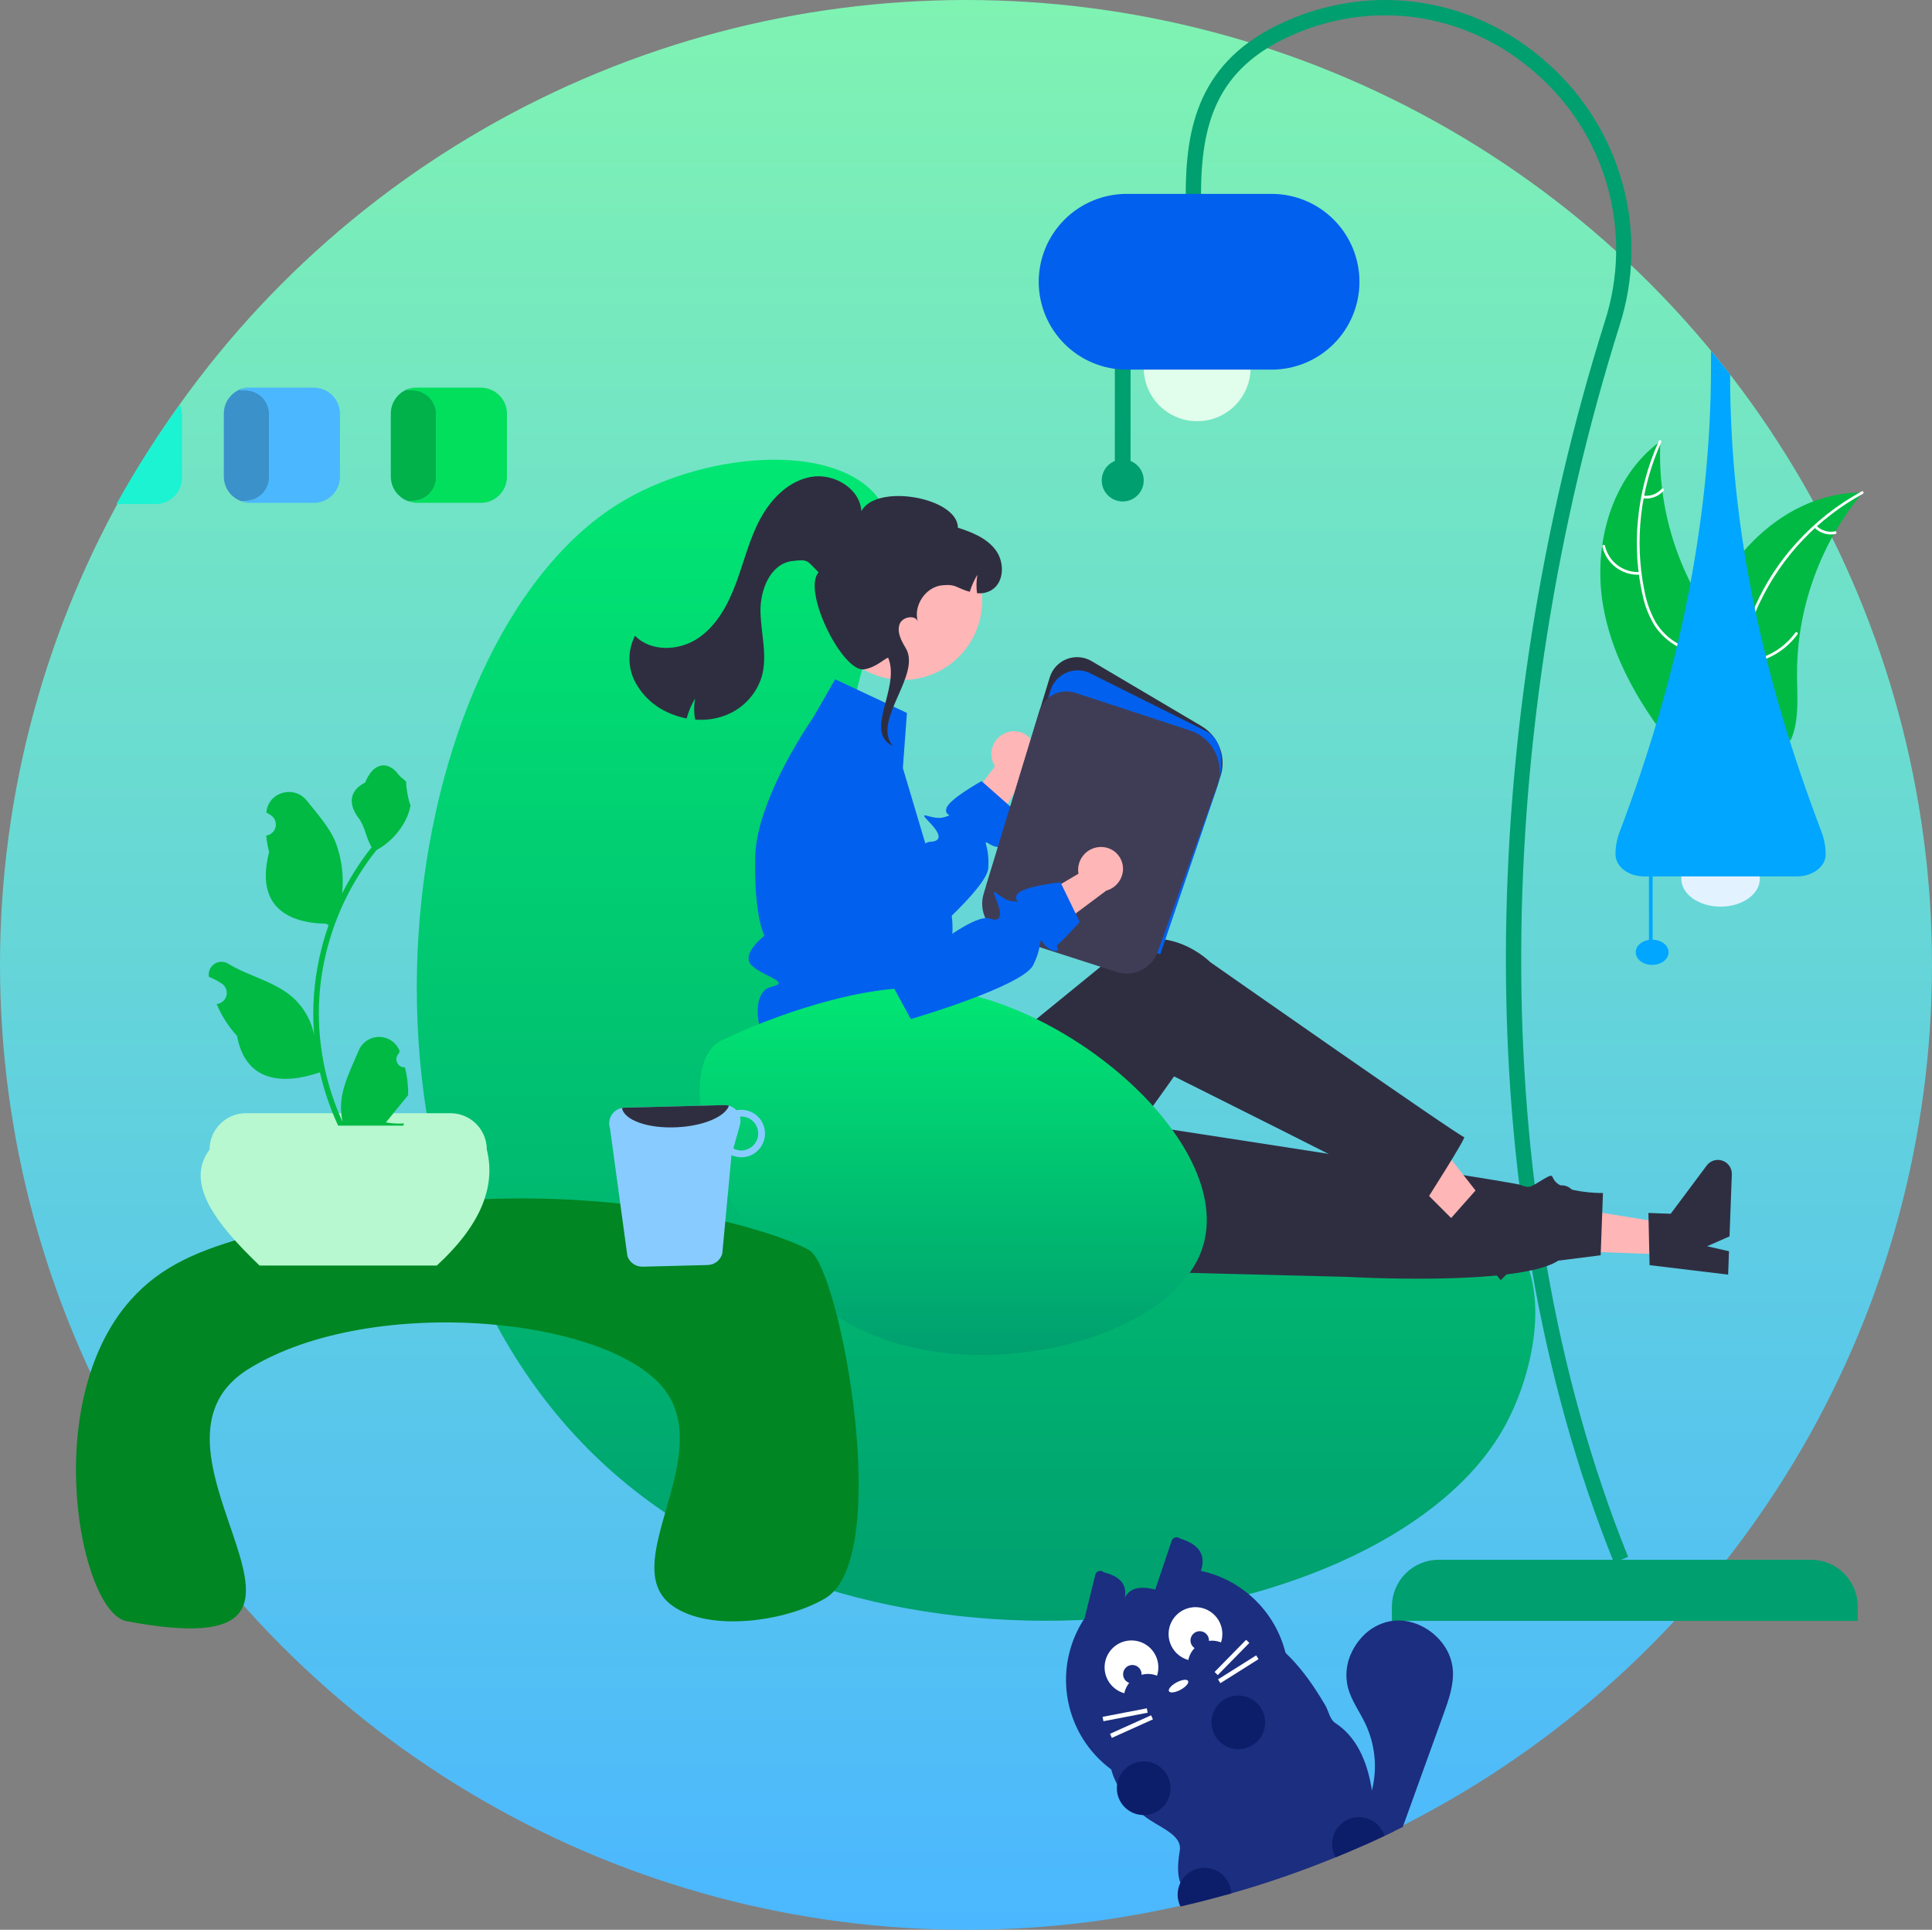 <svg width="763" height="762" viewBox="0 0 763 762" fill="none" xmlns="http://www.w3.org/2000/svg">
<rect x="0" y="0" width="763" height="762" fill="#808080" stroke="none"/>
<ellipse cx="381.5" cy="381" rx="381.5" ry="381" fill="url(#paint0_linear_307_421)"/>
<path d="M733.677 640.022H549.703V634.374C549.703 629.47 551.65 624.767 555.116 621.3C558.582 617.832 563.284 615.884 568.185 615.884H715.195C720.097 615.884 724.798 617.832 728.264 621.3C731.73 624.767 733.677 629.47 733.677 634.374V640.022Z" fill="#009F6F"/>
<path d="M637.385 617.011L642.979 614.757C584.44 469.394 590.08 286.006 639.564 128.691C645.443 110.464 645.867 90.916 640.784 72.451C635.702 53.986 625.335 37.41 610.958 24.762C582.236 -0.88 542.638 -7.126 507.611 8.458C473.037 23.844 468.272 50.644 468.272 77.313H474.304C474.304 48.845 480.385 27.179 510.063 13.972C542.891 -0.634 580.012 5.225 606.942 29.265C620.445 41.144 630.182 56.712 634.956 74.055C639.73 91.399 639.332 109.759 633.811 126.879C583.755 286.01 578.446 470.658 637.385 617.011Z" fill="#009F6F"/>
<path d="M472.796 166.321C484.456 166.321 493.908 156.865 493.908 145.201C493.908 133.536 484.456 124.08 472.796 124.08C461.136 124.08 451.684 133.536 451.684 145.201C451.684 156.865 461.136 166.321 472.796 166.321Z" fill="#E1FDEC"/>
<path d="M440.281 182.019V142.001H446.502V182.019C448.286 182.742 449.763 184.062 450.681 185.754C451.599 187.447 451.9 189.406 451.532 191.296C451.164 193.186 450.151 194.889 448.666 196.113C447.181 197.338 445.316 198.007 443.391 198.007C441.467 198.007 439.602 197.338 438.117 196.113C436.632 194.889 435.618 193.186 435.251 191.296C434.883 189.406 435.184 187.447 436.102 185.754C437.02 184.062 438.497 182.742 440.281 182.019Z" fill="#009F6F"/>
<path d="M410.214 111.257C410.225 102.057 413.882 93.238 420.384 86.733C426.886 80.228 435.702 76.569 444.898 76.559H502.201C511.4 76.559 520.222 80.214 526.726 86.722C533.231 93.229 536.885 102.054 536.885 111.257C536.885 120.459 533.231 129.285 526.726 135.792C520.222 142.299 511.4 145.955 502.201 145.955H444.898C435.702 145.944 426.886 142.285 420.384 135.78C413.882 129.275 410.225 120.456 410.214 111.257Z" fill="#0260EE"/>
<path d="M329.476 326.128C335.229 252.489 364.646 217.404 345.81 195.401C327.768 174.326 276.945 178.679 244.305 198.903C156.269 253.451 124.016 470.856 237.305 577.076C344.958 678.011 548.981 645.684 594.322 563.069C604.902 543.793 613.306 510.001 597.823 489.536C559.381 438.727 419.618 530.756 357.477 473.195C320.651 439.082 326.319 366.541 329.476 326.128Z" fill="url(#paint1_linear_307_421)"/>
<path d="M396.772 289.544C394.633 290.528 392.963 292.307 392.117 294.504C391.27 296.701 391.314 299.142 392.239 301.307C392.434 301.745 392.665 302.165 392.929 302.564L374.033 327.805L383.462 341.903L405.61 304.527C407.179 303.302 408.299 301.593 408.795 299.665C409.291 297.737 409.135 295.699 408.352 293.869C407.896 292.832 407.24 291.895 406.422 291.112C405.605 290.328 404.641 289.713 403.585 289.302C402.53 288.892 401.404 288.693 400.272 288.717C399.14 288.742 398.024 288.989 396.987 289.445C396.915 289.477 396.843 289.51 396.772 289.544Z" fill="#FFB6B6"/>
<path d="M396.756 333.062C397.993 334.159 394.563 335.513 390.934 333.377C389.896 332.759 389.453 332.502 389.336 332.665C389.044 333.074 390.748 336.085 390.293 342.773C390.013 346.765 383.386 354.27 375.86 361.589C365.687 371.486 353.856 381.034 353.856 381.034L349.702 377.708L306.149 342.773L298.798 332.595C299.471 328.576 300.482 324.621 301.82 320.772C303.663 315.444 305.853 310.242 308.377 305.201C309.73 302.458 311.119 299.844 312.449 297.439L335.783 323.164L355.338 344.711C355.338 344.711 361.031 335.537 365.441 333.039C366.004 332.68 366.644 332.459 367.308 332.397C371.765 332.187 372.034 329.759 366.865 324.472C361.696 319.184 368.218 324.121 372.815 322.697C377.412 321.273 372.815 322.697 373.784 319.137C374.752 315.578 387.644 308.434 387.644 308.434L388.181 308.913L397.923 317.515L400.712 319.978C400.712 319.978 397.666 328.335 396.826 330.098C395.986 331.86 395.531 331.953 396.756 333.062Z" fill="#0260EE"/>
<path d="M653.572 495.205L654.047 482.33L604.635 474.371L603.933 493.372L653.572 495.205Z" fill="#FFB6B6"/>
<path d="M651.469 499.559L651 478.945L659.809 479.27L674.03 460.214C674.732 459.272 675.717 458.58 676.84 458.238C677.963 457.897 679.166 457.923 680.274 458.314C681.381 458.704 682.334 459.439 682.995 460.41C683.655 461.381 683.988 462.538 683.945 463.712L683.041 488.199L674.173 492.098L682.825 494.068L682.485 503.301L651.469 499.559Z" fill="#2F2E41"/>
<path d="M375.473 500.217L531.981 504.187C531.981 504.187 599.566 508.092 615.423 497.772L632.145 495.66L633.051 471.088C633.051 471.088 622.826 471.163 616.947 468.423C611.068 465.683 615.154 462.329 609.548 465.627C603.943 468.924 604.535 469.32 600.202 467.805C595.868 466.29 397.133 435.986 397.133 435.986L375.473 500.217Z" fill="#2F2E41"/>
<path d="M581.709 489.554L590.81 480.439L559.997 440.983L546.565 454.437L581.709 489.554Z" fill="#FFB6B6"/>
<path d="M572.498 481.624L586.169 466.193L592.405 472.425L615.786 468.131C616.941 467.919 618.133 468.082 619.189 468.595C620.245 469.109 621.109 469.947 621.655 470.987C622.201 472.026 622.401 473.214 622.225 474.375C622.049 475.536 621.506 476.611 620.677 477.442L603.367 494.779L594.214 491.603L599.218 498.934L592.692 505.471L572.498 481.624Z" fill="#2F2E41"/>
<path d="M313.726 414.468L315.282 450.651C317.113 493.246 364.003 519.026 400.363 496.786C401.033 496.377 401.705 495.952 402.38 495.513C402.38 495.513 416.164 491.809 415.746 485.945C415.327 480.08 418.695 477.226 421.675 478.825C424.655 480.425 463.672 425.029 463.672 425.029C463.672 425.029 544.738 465.482 562.622 475.005C562.622 475.005 579.436 448.705 578.217 448.98C576.998 449.256 477.929 379.888 477.929 379.888C477.929 379.888 461.789 363.547 441.769 374.337C441.352 375.921 441.708 375.977 441.708 375.977L375.573 429.888L366.228 412.134L313.726 414.468Z" fill="#2F2E41"/>
<path d="M376.082 369.234C375.956 370.905 375.719 372.566 375.37 374.206C374.894 376.579 374.126 378.885 373.084 381.069C373.084 381.069 373.084 383.509 368.417 391.679C363.75 399.849 369.583 396.348 373.084 402.417C376.584 408.475 373.084 405.685 369.198 409.584C368.08 410.718 367.285 412.132 366.898 413.678C366.51 415.223 366.543 416.844 366.993 418.373C366.993 418.373 316.871 418.408 307.537 414.906C298.203 411.405 296.08 391.679 304.445 389.73C312.799 387.781 301.913 385.843 297.001 381.349C292.09 376.856 301.913 369.502 301.913 369.502C301.913 369.502 297.865 362.511 298.203 339.038C298.251 336.879 298.45 334.726 298.798 332.595C299.471 328.576 300.482 324.621 301.82 320.772C303.663 315.444 305.853 310.242 308.377 305.201C309.73 302.458 311.119 299.844 312.449 297.439C312.659 297.066 312.857 296.704 313.067 296.342C315.599 291.86 317.909 288.195 319.438 285.849C320.616 284.028 321.328 283.001 321.328 283.001L329.821 268.224L358.173 281.519L356.563 303.264L361.451 319.663L363.703 327.215L365.441 333.039L368.125 342.061C368.125 342.061 367.39 342.096 368.265 343.299C372.295 348.659 374.907 354.95 375.86 361.589C376.196 364.123 376.271 366.684 376.082 369.234Z" fill="#0260EE"/>
<path d="M457.958 371.577L457.425 371.405L389.568 349.545L414.573 267.477C415.071 265.843 415.933 264.343 417.095 263.09C418.256 261.838 419.687 260.866 421.279 260.247C422.87 259.628 424.582 259.379 426.284 259.518C427.986 259.657 429.634 260.181 431.105 261.05L474.469 286.68C477.901 288.707 480.513 291.876 481.847 295.633C483.181 299.39 483.153 303.497 481.768 307.236L457.958 371.577Z" fill="#2F2E41"/>
<path d="M458.233 376.794L389.829 354.758L414.834 272.69C415.332 271.056 416.195 269.556 417.356 268.304C418.518 267.051 419.948 266.079 421.54 265.46C423.132 264.841 424.844 264.592 426.546 264.731C428.248 264.87 429.896 265.394 431.366 266.263L476.801 288.956C483.626 292.989 483.467 303.429 480.297 311.994L458.233 376.794Z" fill="#0260EE"/>
<path d="M451.385 382.735C449.81 383.624 448.067 384.175 446.267 384.354C444.467 384.533 442.65 384.336 440.931 383.775L397.209 369.689C393.854 368.593 391.061 366.227 389.426 363.099C387.791 359.97 387.444 356.326 388.459 352.944L410.379 281.002C410.817 279.564 411.537 278.229 412.498 277.074C413.459 275.919 414.64 274.967 415.973 274.275C417.306 273.583 418.764 273.164 420.261 273.043C421.758 272.922 423.265 273.101 424.692 273.57L470.001 288.453C472.16 289.162 474.155 290.296 475.868 291.79C477.581 293.283 478.978 295.104 479.976 297.147C480.973 299.189 481.552 301.411 481.677 303.681C481.802 305.95 481.471 308.222 480.704 310.362L457.267 375.729C456.214 378.697 454.125 381.185 451.385 382.735Z" fill="#3F3D56"/>
<path d="M356.57 268.477C373.865 268.477 387.886 254.45 387.886 237.148C387.886 219.846 373.865 205.819 356.57 205.819C339.275 205.819 325.254 219.846 325.254 237.148C325.254 254.45 339.275 268.477 356.57 268.477Z" fill="#FFB6B6"/>
<path d="M250.674 268.949C253.548 274.521 258.26 278.928 264.011 281.422C266.307 282.468 268.72 283.232 271.199 283.697C271.899 280.917 273.021 278.261 274.525 275.821C274.024 278.572 274.024 281.39 274.525 284.141C278.301 284.45 282.101 283.978 285.687 282.755C289.209 281.556 292.403 279.553 295.017 276.905C297.63 274.256 299.591 271.034 300.743 267.496C303.237 259.191 300.55 250.322 300.339 241.654C300.12 232.985 304.235 222.616 312.837 221.544C319.389 220.725 318.578 221.361 323.286 225.991C316.701 233.308 332.753 265.717 341.367 264.285C346.237 263.476 349.82 259.608 350.783 259.742C355.715 271.825 340.879 288.962 352.646 294.588L351.773 293.432C345.614 283.253 363.839 266.061 357.68 255.882C355.962 253.034 354.177 249.696 355.24 246.546C356.248 243.551 361.354 242.603 362.431 245.329C360.68 239.081 365.569 231.747 372.063 231.11C377.831 230.54 377.498 232.185 382.999 233.686C383.702 231.316 384.714 229.049 386.011 226.944C385.572 229.345 385.518 231.801 385.85 234.22C387.834 234.457 389.841 234.032 391.559 233.011C396.638 229.965 396.789 222.102 393.3 217.316C389.804 212.53 383.949 210.167 378.3 208.378C378.248 196.427 346.105 190.706 340.193 201.817C339.585 192.821 329.276 186.761 320.396 188.289C311.516 189.817 304.51 196.941 300.239 204.88C295.969 212.814 293.849 221.697 290.723 230.148C287.596 238.598 283.128 247.024 275.642 252.038C268.157 257.046 257.033 257.501 250.783 251.01C249.358 253.782 248.605 256.85 248.586 259.966C248.567 263.083 249.283 266.16 250.674 268.949Z" fill="#2F2E41"/>
<path d="M282.807 412.213C283.455 411.694 284.158 411.249 284.903 410.885C296.89 404.917 334.165 389.425 363.311 390.061C419.39 391.284 490.759 453.2 474.15 494.779C461.511 526.417 398.677 544.417 352.81 530.021C288.555 509.852 263.192 427.858 282.807 412.213Z" fill="url(#paint2_linear_307_421)"/>
<path d="M49.997 640.141C31.672 636.682 15.451 554.094 51.505 513.418C63.857 499.482 79.265 493.417 99.76 487.772C217.725 455.282 307.698 486.247 319.789 493.807C331.853 501.35 353.003 615.002 325.958 631.089C310.742 640.141 280.582 644.667 265.639 634.107C243.651 618.568 280.558 578.263 264.131 551.133C245.49 520.347 147.329 509.977 98.115 540.573C45.61 573.216 153.911 659.753 49.997 640.141Z" fill="#008622"/>
<path d="M172.512 499.722H102.506C85.224 483.153 72.868 467.185 82.76 453.93C82.76 450.12 84.273 446.465 86.966 443.771C89.659 441.077 93.312 439.564 97.121 439.564H177.897C181.706 439.564 185.359 441.077 188.052 443.771C190.745 446.465 192.258 450.12 192.258 453.93C196.024 469.033 189.295 484.299 172.512 499.722Z" fill="#B7F8D0"/>
<path d="M159.94 421.478C159.276 421.508 158.618 421.334 158.056 420.978C157.494 420.622 157.055 420.102 156.799 419.489C156.542 418.875 156.481 418.197 156.622 417.547C156.764 416.897 157.101 416.306 157.589 415.855L157.812 414.971C157.782 414.9 157.753 414.83 157.723 414.759C157.054 413.178 155.933 411.83 154.5 410.884C153.068 409.938 151.388 409.437 149.671 409.443C147.955 409.45 146.279 409.963 144.853 410.92C143.428 411.876 142.317 413.232 141.659 414.819C139.032 421.149 135.687 427.491 134.863 434.184C134.5 437.143 134.653 440.142 135.315 443.048C129.144 429.581 125.94 414.945 125.919 400.13C125.918 396.413 126.124 392.698 126.538 389.004C126.879 385.975 127.353 382.968 127.959 379.982C131.267 363.783 138.368 348.6 148.68 335.679C153.671 332.955 157.707 328.765 160.245 323.675C161.165 321.846 161.814 319.893 162.174 317.877C161.611 317.951 160.051 309.372 160.476 308.846C159.691 307.655 158.287 307.063 157.43 305.901C153.168 300.12 147.297 301.13 144.231 308.985C137.683 312.291 137.62 317.774 141.638 323.048C144.194 326.403 144.545 330.942 146.788 334.534C146.557 334.83 146.317 335.116 146.087 335.411C141.868 340.838 138.192 346.664 135.11 352.808C135.86 345.925 134.965 338.963 132.5 332.494C130.002 326.465 125.319 321.387 121.196 316.175C116.243 309.914 106.086 312.646 105.214 320.583C105.205 320.659 105.197 320.736 105.189 320.813C105.801 321.159 106.401 321.526 106.988 321.914C107.725 322.406 108.296 323.11 108.626 323.933C108.956 324.756 109.03 325.659 108.839 326.525C108.647 327.39 108.198 328.178 107.551 328.784C106.905 329.39 106.09 329.787 105.214 329.922L105.124 329.936C105.343 332.144 105.728 334.333 106.278 336.483C100.988 356.949 112.409 364.403 128.716 364.738C129.076 364.922 129.427 365.107 129.787 365.282C126.69 374.061 124.748 383.205 124.009 392.485C123.59 397.96 123.615 403.459 124.083 408.93L124.055 408.736C122.873 402.653 119.629 397.164 114.871 393.196C107.804 387.388 97.819 385.249 90.194 380.581C89.384 380.06 88.442 379.782 87.479 379.78C86.516 379.778 85.572 380.051 84.76 380.567C83.947 381.084 83.299 381.822 82.891 382.695C82.484 383.568 82.335 384.539 82.462 385.494C82.472 385.562 82.482 385.63 82.493 385.698C83.629 386.161 84.736 386.695 85.806 387.295C86.419 387.641 87.018 388.008 87.605 388.396C88.342 388.889 88.913 389.592 89.243 390.415C89.573 391.238 89.647 392.141 89.456 393.007C89.264 393.873 88.815 394.66 88.169 395.267C87.522 395.873 86.707 396.269 85.831 396.404L85.742 396.418C85.677 396.427 85.621 396.437 85.557 396.446C87.499 401.085 90.225 405.355 93.615 409.068C96.922 426.934 111.129 428.629 126.325 423.427H126.335C128.002 430.675 130.418 437.731 133.543 444.479H159.295C159.387 444.193 159.47 443.898 159.553 443.611C157.169 443.761 154.776 443.619 152.427 443.187C154.338 440.841 156.249 438.478 158.159 436.132C158.202 436.088 158.242 436.042 158.279 435.994C159.248 434.793 160.227 433.602 161.196 432.402L161.196 432.4C161.248 428.721 160.825 425.05 159.94 421.478Z" fill="#00BA44"/>
<path d="M247.773 495.97C248.2 497.214 249.01 498.29 250.087 499.045C251.164 499.8 252.452 500.193 253.767 500.17L279.449 499.509C280.773 499.483 282.053 499.029 283.098 498.215C284.144 497.401 284.897 496.27 285.247 494.992L288.881 456.114C290.171 456.699 291.574 456.987 292.99 456.959C295.473 456.897 297.829 455.85 299.541 454.049C301.253 452.249 302.18 449.841 302.117 447.357C302.055 444.873 301.009 442.515 299.209 440.802C297.409 439.09 295.003 438.163 292.519 438.225C291.954 438.223 291.39 438.282 290.836 438.4C290.235 437.749 289.503 437.231 288.69 436.88C287.876 436.529 286.998 436.352 286.111 436.361L246.606 437.381C246.279 437.393 245.953 437.434 245.632 437.502C244.766 437.664 243.944 438.009 243.222 438.515C242.5 439.021 241.895 439.676 241.448 440.435C241 441.195 240.72 442.041 240.627 442.918C240.534 443.795 240.63 444.681 240.908 445.518L247.773 495.97ZM289.626 453.475L292.212 444.21C292.507 443.14 292.513 442.011 292.232 440.937C292.358 440.937 292.468 440.878 292.594 440.877C294.367 440.841 296.082 441.509 297.363 442.736C298.644 443.963 299.387 445.647 299.428 447.421C299.47 449.195 298.807 450.912 297.584 452.198C296.362 453.483 294.68 454.231 292.908 454.278C291.761 454.313 290.627 454.036 289.626 453.475Z" fill="#88CCFF"/>
<path d="M245.632 437.502C246.474 442.316 255.936 445.701 267.314 445.113C277.777 444.63 286.332 440.955 287.899 436.599C287.319 436.427 286.716 436.347 286.111 436.36L246.606 437.381C246.279 437.393 245.953 437.434 245.632 437.502Z" fill="#2F2E41"/>
<path d="M434.485 334.45C432.133 334.536 429.907 335.537 428.281 337.239C426.655 338.942 425.758 341.212 425.779 343.566C425.791 344.045 425.843 344.521 425.933 344.991L398.789 361.023L402.075 377.665L436.885 351.681C438.804 351.154 440.495 350.007 441.694 348.418C442.893 346.829 443.532 344.888 443.512 342.897C443.49 341.765 443.245 340.648 442.791 339.61C442.337 338.572 441.684 337.633 440.867 336.848C440.051 336.063 439.088 335.447 438.034 335.034C436.979 334.621 435.854 334.42 434.722 334.442C434.643 334.444 434.564 334.446 434.485 334.45Z" fill="#FFB6B6"/>
<path d="M412.249 372.67C411.523 371.696 411.211 371.289 411.046 371.401C410.621 371.657 411.03 375.096 408.04 381.088C403.831 389.507 359.704 402.4 359.704 402.4L354.271 392.45L330.374 348.722L322.137 313.672C321.849 312.45 321.709 311.198 321.72 309.942C329.064 304.772 336.864 300.281 345.021 296.525C348.281 298.374 350.766 301.336 352.022 304.869L368.472 351.011L375.036 369.434C375.036 369.434 386.615 361.151 390.816 362.671C395.009 364.201 396.201 362.056 393.46 355.189C390.718 348.322 394.833 355.39 399.621 355.84C404.418 356.296 399.621 355.84 401.887 352.926C404.153 350.012 418.803 348.372 418.803 348.372L419.115 349.022L424.792 360.706L426.418 364.063C426.418 364.063 420.399 370.596 418.946 371.898C417.487 373.21 417.037 373.119 417.751 374.613C418.456 376.1 414.771 376.033 412.249 372.67Z" fill="#0260EE"/>
<ellipse cx="679.5" cy="347" rx="15.5" ry="11" fill="#E2F3FF"/>
<path d="M633.214 239.735C628.884 215.784 636.08 188.607 655.726 174.24C654.463 200.678 662.592 226.71 678.675 247.731C684.906 255.815 692.68 264.158 692.377 274.361C692.189 280.71 688.72 286.605 684.169 291.035C679.618 295.465 674.024 298.645 668.498 301.776L667.633 303.105C651.593 284.799 637.545 263.685 633.214 239.735Z" fill="#00BA44"/>
<path d="M656.08 174.608C647.755 192.953 645.421 213.454 649.41 233.201C650.194 237.467 651.645 241.583 653.71 245.398C655.842 249.049 658.912 252.062 662.602 254.125C666.005 256.117 669.715 257.761 672.574 260.546C674.016 261.993 675.136 263.728 675.86 265.639C676.584 267.549 676.896 269.591 676.776 271.63C676.609 276.72 674.623 281.446 672.52 286C670.185 291.056 667.68 296.271 667.796 301.971C667.81 302.662 666.737 302.644 666.723 301.954C666.521 292.036 673.737 284.113 675.39 274.607C676.162 270.172 675.601 265.476 672.499 262.017C669.787 258.991 665.962 257.292 662.5 255.305C658.871 253.345 655.776 250.527 653.487 247.096C651.235 243.399 649.627 239.346 648.735 235.11C646.573 225.605 645.918 215.819 646.796 206.111C647.737 195.026 650.566 184.183 655.163 174.052C655.448 173.425 656.363 173.985 656.08 174.608Z" fill="white"/>
<path d="M647.752 226.918C644.348 227.138 640.976 226.14 638.24 224.104C635.504 222.067 633.58 219.125 632.814 215.801C632.661 215.128 633.699 214.859 633.852 215.533C634.561 218.629 636.353 221.37 638.905 223.261C641.457 225.152 644.601 226.069 647.769 225.846C648.458 225.798 648.436 226.871 647.752 226.918Z" fill="white"/>
<path d="M648.989 195.699C650.324 195.888 651.685 195.743 652.95 195.277C654.215 194.81 655.344 194.037 656.236 193.026C656.692 192.507 657.435 193.281 656.982 193.797C655.991 194.909 654.743 195.762 653.347 196.28C651.95 196.799 650.448 196.967 648.972 196.771C648.831 196.765 648.698 196.705 648.6 196.603C648.502 196.502 648.446 196.367 648.444 196.226C648.447 196.084 648.506 195.949 648.608 195.851C648.71 195.752 648.847 195.697 648.989 195.699Z" fill="white"/>
<path d="M735.604 194.496C735.328 194.829 735.053 195.162 734.78 195.503C731.1 199.994 727.79 204.776 724.885 209.802C724.654 210.187 724.426 210.581 724.207 210.972C717.336 223.157 712.786 236.511 710.79 250.357C710.001 255.867 709.632 261.429 709.687 266.995C709.763 274.682 710.457 283.011 708.06 290.066C707.818 290.805 707.53 291.529 707.199 292.232L669.321 304.057C669.221 304.041 669.124 304.033 669.024 304.017L667.533 304.558C667.51 304.271 667.493 303.973 667.47 303.686C667.456 303.52 667.45 303.351 667.437 303.185C667.43 303.073 667.424 302.961 667.411 302.861C667.409 302.823 667.407 302.786 667.407 302.758C667.395 302.657 667.394 302.563 667.384 302.471C667.282 300.805 667.191 299.136 667.111 297.463C667.108 297.454 667.108 297.454 667.114 297.443C666.539 284.695 667.024 271.788 669.452 259.364C669.526 258.99 669.596 258.608 669.686 258.229C670.812 252.635 672.393 247.142 674.414 241.806C675.529 238.887 676.792 236.027 678.197 233.236C681.841 226.032 686.596 219.446 692.287 213.719C703.633 202.305 718.503 194.647 734.39 194.496C734.796 194.492 735.195 194.491 735.604 194.496Z" fill="#00BA44"/>
<path d="M735.669 195.004C717.976 204.638 703.77 219.603 695.066 237.771C693.123 241.649 691.803 245.809 691.156 250.098C690.66 254.297 691.297 258.551 693.002 262.42C694.519 266.059 696.492 269.606 697.097 273.55C697.378 275.574 697.227 277.634 696.655 279.595C696.083 281.557 695.103 283.375 693.779 284.931C690.581 288.894 686.15 291.471 681.729 293.841C676.821 296.473 671.681 299.128 668.342 303.75C667.937 304.31 667.092 303.649 667.496 303.09C673.306 295.049 683.837 293.068 690.88 286.473C694.167 283.396 696.546 279.31 696.152 274.68C695.809 270.631 693.777 266.972 692.21 263.301C690.491 259.551 689.718 255.438 689.956 251.32C690.383 247.012 691.54 242.808 693.378 238.888C697.374 229.997 702.743 221.79 709.289 214.567C716.714 206.282 725.502 199.329 735.271 194.007C735.876 193.678 736.269 194.677 735.669 195.004Z" fill="white"/>
<path d="M691.99 260.676C698.831 259.326 704.912 255.448 709.02 249.814C709.426 249.255 710.272 249.916 709.866 250.474C705.58 256.328 699.243 260.352 692.121 261.741C691.443 261.872 691.315 260.807 691.99 260.676Z" fill="white"/>
<path d="M717.309 207.574C718.261 208.529 719.434 209.233 720.725 209.622C722.016 210.011 723.383 210.073 724.704 209.804C725.381 209.663 725.508 210.729 724.836 210.868C723.375 211.16 721.865 211.089 720.438 210.662C719.011 210.235 717.71 209.466 716.649 208.42C716.541 208.33 716.471 208.202 716.454 208.062C716.436 207.923 716.473 207.781 716.556 207.668C716.644 207.556 716.772 207.484 716.913 207.466C717.054 207.449 717.196 207.488 717.309 207.574Z" fill="white"/>
<path d="M639.652 328.45C662.361 268.589 675.727 206.869 675.727 144.519V138.5L683.273 147.859V148C683.273 210.35 696.64 268.589 719.348 328.45C720.446 331.348 721.002 334.351 721 337.369C721 338.511 720.707 339.641 720.138 340.696C719.57 341.75 718.736 342.708 717.685 343.515C716.634 344.323 715.386 344.963 714.013 345.4C712.64 345.837 711.168 346.061 709.682 346.061H694.591H664.409H652.666V371.04C654.322 371.077 655.898 371.6 657.068 372.501C658.239 373.402 658.916 374.612 658.961 375.885C659.005 377.157 658.414 378.394 657.309 379.342C656.203 380.29 654.667 380.877 653.016 380.983C651.364 381.088 649.723 380.705 648.428 379.91C647.134 379.116 646.284 377.971 646.054 376.71C645.824 375.45 646.231 374.17 647.191 373.133C648.152 372.095 649.592 371.38 651.218 371.133V346.061H649.318C646.316 346.061 643.438 345.146 641.315 343.515C639.192 341.885 638 339.675 638 337.369C637.998 334.351 638.554 331.348 639.652 328.45Z" fill="#00A6FF"/>
<path d="M98.683 153H99.191C97.61 153.001 96.051 153.37 94.637 154.077H96.948C99.439 154.08 101.826 155.071 103.587 156.833C105.348 158.594 106.339 160.983 106.342 163.474V188.367C106.339 190.858 105.348 193.247 103.587 195.008C101.826 196.77 99.439 197.761 96.948 197.764H95.475C96.659 198.228 97.919 198.468 99.191 198.469H98.683C95.956 198.466 93.342 197.381 91.414 195.453C89.486 193.524 88.402 190.909 88.399 188.181V163.288C88.402 160.561 89.486 157.946 91.414 156.017C93.342 154.088 95.956 153.003 98.683 153Z" fill="#4BB7FF"/>
<path opacity="0.21" d="M98.683 153H99.191C97.61 153.001 96.051 153.37 94.637 154.077H96.948C99.439 154.08 101.826 155.071 103.587 156.833C105.348 158.594 106.339 160.983 106.342 163.474V188.367C106.339 190.858 105.348 193.247 103.587 195.008C101.826 196.77 99.439 197.761 96.948 197.764H95.475C96.659 198.228 97.919 198.468 99.191 198.469H98.683C95.956 198.466 93.342 197.381 91.414 195.453C89.486 193.524 88.402 190.909 88.399 188.181V163.288C88.402 160.561 89.486 157.946 91.414 156.017C93.342 154.088 95.956 153.003 98.683 153Z" fill="black"/>
<path d="M164.634 153H165.142C163.561 153.001 162.002 153.37 160.588 154.077H162.9C165.39 154.08 167.777 155.071 169.538 156.833C171.299 158.594 172.29 160.983 172.293 163.474V188.367C172.29 190.858 171.299 193.247 169.538 195.008C167.777 196.77 165.39 197.761 162.9 197.764H161.426C162.61 198.228 163.87 198.468 165.142 198.469H164.634C161.908 198.466 159.293 197.381 157.365 195.453C155.437 193.524 154.353 190.909 154.35 188.181V163.288C154.353 160.561 155.437 157.946 157.365 156.017C159.293 154.088 161.908 153.003 164.634 153Z" fill="#01DF5D"/>
<path opacity="0.21" d="M164.634 153H165.142C163.561 153.001 162.002 153.37 160.588 154.077H162.9C165.39 154.08 167.777 155.071 169.538 156.833C171.299 158.594 172.29 160.983 172.293 163.474V188.367C172.29 190.858 171.299 193.247 169.538 195.008C167.777 196.77 165.39 197.761 162.9 197.764H161.426C162.61 198.228 163.87 198.468 165.142 198.469H164.634C161.908 198.466 159.293 197.381 157.365 195.453C155.437 193.524 154.353 190.909 154.35 188.181V163.288C154.353 160.561 155.437 157.946 157.365 156.017C159.293 154.088 161.908 153.003 164.634 153Z" fill="black"/>
<path d="M162.8 197.841C165.29 197.838 167.678 196.847 169.439 195.086C171.2 193.324 172.19 190.936 172.193 188.444V163.551C172.19 161.06 171.2 158.672 169.439 156.91C167.678 155.148 165.29 154.158 162.8 154.155H160.489C161.903 153.448 163.462 153.079 165.043 153.077H189.927C192.653 153.081 195.267 154.165 197.195 156.094C199.123 158.023 200.208 160.638 200.211 163.366V188.259C200.208 190.986 199.123 193.601 197.195 195.53C195.267 197.459 192.653 198.544 189.927 198.547H165.043C163.771 198.545 162.511 198.306 161.327 197.841L162.8 197.841Z" fill="#01DF5D"/>
<path d="M96.849 197.841C99.339 197.838 101.727 196.847 103.488 195.086C105.249 193.324 106.239 190.936 106.242 188.444V163.551C106.239 161.06 105.249 158.672 103.488 156.91C101.727 155.148 99.339 154.158 96.849 154.155H94.538C95.952 153.448 97.511 153.079 99.091 153.077H123.975C126.702 153.081 129.316 154.165 131.244 156.094C133.172 158.023 134.257 160.638 134.26 163.366V188.259C134.257 190.986 133.172 193.601 131.244 195.53C129.316 197.459 126.702 198.544 123.975 198.547H99.091C97.82 198.545 96.559 198.306 95.376 197.841L96.849 197.841Z" fill="#4BB7FF"/>
<path d="M71.017 159.745C61.885 172.313 53.53 185.429 46 199.018H61.579C64.305 199.014 66.919 197.929 68.847 196C70.775 194.072 71.859 191.457 71.864 188.73V163.837C71.864 162.43 71.576 161.037 71.017 159.745Z" fill="#1CF3D3"/>
<path d="M570.115 676.755C568.675 680.735 567.238 684.715 565.805 688.695C565.535 689.455 565.255 690.205 564.985 690.965C561.325 701.105 557.661 711.249 553.995 721.395C552.835 721.975 551.665 722.545 550.495 723.115C549.525 723.585 548.545 724.055 547.575 724.515C547.305 724.645 547.045 724.775 546.775 724.895C545.965 725.275 545.155 725.655 544.345 726.025C543.465 726.445 542.575 726.845 541.695 727.245C540.705 727.695 539.725 728.135 538.735 728.575C538.22 727.235 537.926 725.82 537.865 724.385C537.822 722.133 538.088 719.886 538.655 717.705C539.525 714.105 540.905 710.575 541.815 706.965C541.865 706.795 541.905 706.615 541.945 706.445C543.973 697.827 543.036 688.776 539.285 680.755C537.025 675.975 533.785 671.625 532.375 666.525C531.15 661.736 531.693 656.666 533.905 652.245C534.726 650.531 535.757 648.925 536.975 647.465C537.265 647.095 537.575 646.745 537.895 646.395C540.836 643.164 544.744 640.972 549.035 640.145C557.245 638.685 565.825 643.055 570.415 649.915C572.296 652.672 573.442 655.862 573.745 659.185C574.245 665.195 572.165 671.085 570.115 676.755Z" fill="#1B2E7F"/>
<path d="M547.445 717.375C545.565 713.905 542.415 710.865 541.815 706.965C539.865 694.445 535.165 685.465 527.375 680.375C525.115 678.905 524.755 675.655 523.365 673.315C522.745 672.265 522.115 671.215 521.465 670.185C520.415 668.475 519.321 666.799 518.185 665.155C516.03 661.979 513.654 658.958 511.075 656.115C510.005 654.925 508.875 653.775 507.705 652.685L507.695 652.675C506.965 651.975 506.225 651.305 505.455 650.655C505.155 650.395 504.845 650.135 504.525 649.875L504.505 649.855C503.153 648.684 501.738 647.589 500.265 646.575C496.875 644.285 493.045 642.695 489.115 643.965C487.57 644.495 486.082 645.178 484.675 646.005C483.955 646.415 483.245 646.845 482.535 647.275C482.055 647.565 481.575 647.855 481.095 648.155C480.705 648.385 480.315 648.615 479.925 648.835C476.905 650.575 473.871 652.282 470.825 653.955C470.385 654.205 469.945 654.445 469.495 654.685H469.485C469.175 654.865 468.855 655.035 468.535 655.205C467.925 655.545 467.305 655.885 466.695 656.215C464.865 657.205 463.031 658.185 461.195 659.155C460.255 659.655 459.305 660.135 458.355 660.615C457.915 660.835 457.475 661.055 457.045 661.285H457.035C456.875 661.365 456.725 661.445 456.565 661.525C455.265 662.195 453.985 662.885 452.745 663.635C449.148 665.802 446.023 668.668 443.555 672.065C443.075 672.725 442.615 673.405 442.195 674.105C441.644 675.011 441.143 675.945 440.695 676.905C440.385 677.555 440.095 678.205 439.835 678.865V678.875C437.376 685.196 437.032 692.143 438.855 698.675V698.685C438.975 699.135 439.105 699.575 439.255 700.015C439.495 700.755 439.765 701.495 440.065 702.215C440.395 703.018 440.769 703.803 441.185 704.565V704.575C443.41 708.371 446.187 711.816 449.425 714.795L449.525 714.895C449.925 715.285 450.335 715.685 450.735 716.075C450.955 716.285 451.185 716.495 451.425 716.695C454.885 719.665 460.475 721.915 463.635 724.965C465.325 726.595 466.315 728.445 465.925 730.755C464.885 736.885 465.115 740.855 466.175 743.405C469.055 750.365 478.095 746.825 484.285 748.195C484.945 748.015 485.605 747.825 486.255 747.635C500.252 743.651 514.016 738.89 527.485 733.375C531.255 731.835 535.015 730.235 538.735 728.575C539.725 728.135 540.705 727.695 541.695 727.245C542.575 726.845 543.465 726.445 544.345 726.025C545.155 725.655 545.965 725.275 546.775 724.895C547.045 724.775 547.305 724.645 547.575 724.515C548.545 724.055 549.525 723.585 550.495 723.115C549.505 721.185 548.475 719.275 547.445 717.375Z" fill="#1B2E7F"/>
<path d="M474.28 620.289C476.382 613.941 473.491 609.753 466.054 607.531C465.8 607.301 465.492 607.138 465.159 607.057C464.826 606.977 464.477 606.981 464.146 607.07C463.815 607.159 463.511 607.329 463.263 607.566C463.015 607.803 462.83 608.098 462.725 608.424L456.232 627.665C449.44 625.927 444.458 627.118 443.376 633.836C446.056 626.993 443.535 622.7 435.993 620.87C435.748 620.625 435.445 620.447 435.113 620.351C434.78 620.255 434.429 620.245 434.092 620.322C433.754 620.398 433.442 620.559 433.183 620.788C432.924 621.018 432.728 621.309 432.612 621.636L428.342 638.965C423.141 646.8 420.587 656.094 421.054 665.486C421.522 674.878 424.985 683.873 430.938 691.153C436.891 698.432 445.019 703.614 454.131 705.937C463.243 708.259 472.86 707.602 481.571 704.061C490.282 700.519 497.63 694.28 502.536 686.258C507.443 678.236 509.65 668.853 508.835 659.485C508.019 650.117 504.224 641.256 498.006 634.202C491.787 627.149 483.472 622.273 474.28 620.289Z" fill="#1B2E7F"/>
<path d="M466.217 667.236C468.305 666.115 469.649 664.556 469.218 663.753C468.787 662.949 466.744 663.207 464.656 664.327C462.568 665.448 461.224 667.008 461.655 667.811C462.086 668.614 464.129 668.357 466.217 667.236Z" fill="white"/>
<path d="M444.02 668.597C444.303 667.228 444.882 665.937 445.718 664.816C446.554 663.695 447.626 662.772 448.858 662.11C450.09 661.449 451.452 661.067 452.848 660.99C454.245 660.913 455.641 661.143 456.938 661.665C457.59 659.67 457.637 657.525 457.071 655.504C456.505 653.482 455.352 651.673 453.758 650.307C452.164 648.94 450.201 648.077 448.117 647.826C446.032 647.575 443.92 647.948 442.047 648.898C440.175 649.847 438.626 651.331 437.597 653.161C436.567 654.99 436.104 657.084 436.264 659.178C436.425 661.271 437.203 663.27 438.499 664.921C439.796 666.572 441.553 667.802 443.549 668.455C443.705 668.506 443.862 668.553 444.02 668.597Z" fill="white"/>
<path d="M447.192 664.743C449.209 664.743 450.843 663.108 450.843 661.091C450.843 659.075 449.209 657.44 447.192 657.44C445.175 657.44 443.54 659.075 443.54 661.091C443.54 663.108 445.175 664.743 447.192 664.743Z" fill="#1B2E7F"/>
<path d="M469.296 655.456C469.579 654.087 470.159 652.796 470.995 651.675C471.83 650.555 472.902 649.631 474.134 648.97C475.366 648.309 476.729 647.926 478.125 647.849C479.521 647.772 480.917 648.003 482.214 648.525C482.867 646.529 482.913 644.385 482.347 642.363C481.781 640.341 480.628 638.533 479.034 637.166C477.441 635.8 475.477 634.936 473.393 634.685C471.308 634.435 469.196 634.808 467.324 635.757C465.451 636.707 463.902 638.19 462.873 640.02C461.843 641.85 461.38 643.944 461.54 646.037C461.701 648.13 462.479 650.129 463.776 651.78C465.072 653.432 466.829 654.661 468.825 655.314C468.981 655.365 469.138 655.413 469.296 655.456Z" fill="white"/>
<path d="M473.808 651.399C475.825 651.399 477.46 649.764 477.46 647.747C477.46 645.731 475.825 644.096 473.808 644.096C471.792 644.096 470.157 645.731 470.157 647.747C470.157 649.764 471.792 651.399 473.808 651.399Z" fill="#1B2E7F"/>
<path d="M492.133 647.494L479.665 660.199L480.924 661.434L493.391 648.729L492.133 647.494Z" fill="white"/>
<path d="M496.095 653.642L481.031 663.125L481.97 664.618L497.034 655.134L496.095 653.642Z" fill="white"/>
<path d="M452.918 674.552L435.439 677.917L435.772 679.649L453.252 676.283L452.918 674.552Z" fill="white"/>
<path d="M454.602 677.308L438.371 684.617L439.095 686.225L455.326 678.915L454.602 677.308Z" fill="white"/>
<path d="M451.671 716.699C457.521 716.699 462.264 711.957 462.264 706.107C462.264 700.256 457.521 695.514 451.671 695.514C445.82 695.514 441.078 700.256 441.078 706.107C441.078 711.957 445.82 716.699 451.671 716.699Z" fill="#0C1D6A"/>
<path d="M486.255 747.635C485.605 747.825 484.945 748.015 484.285 748.195C478.295 749.875 472.261 751.412 466.185 752.805C465.485 751.393 465.11 749.842 465.086 748.267C465.062 746.691 465.39 745.13 466.047 743.697C466.703 742.264 467.671 740.996 468.879 739.984C470.088 738.973 471.507 738.244 473.033 737.851C474.559 737.458 476.154 737.41 477.701 737.712C479.248 738.013 480.708 738.656 481.975 739.594C483.242 740.531 484.283 741.74 485.024 743.131C485.764 744.522 486.185 746.061 486.255 747.635Z" fill="#0C1D6A"/>
<path d="M546.775 724.896C545.965 725.276 545.155 725.656 544.345 726.026C543.465 726.446 542.575 726.846 541.695 727.246C540.705 727.696 539.725 728.136 538.735 728.576C535.015 730.236 531.255 731.836 527.485 733.376C527.435 733.296 527.385 733.206 527.335 733.116C526.014 730.641 525.729 727.743 526.542 725.058C527.355 722.373 529.2 720.12 531.672 718.794C534.144 717.467 537.041 717.175 539.728 717.981C542.415 718.788 544.672 720.627 546.005 723.096C546.311 723.673 546.569 724.275 546.775 724.896Z" fill="#0C1D6A"/>
<path d="M489.032 690.698C494.883 690.698 499.625 685.956 499.625 680.106C499.625 674.255 494.883 669.513 489.032 669.513C483.182 669.513 478.44 674.255 478.44 680.106C478.44 685.956 483.182 690.698 489.032 690.698Z" fill="#0C1D6A"/>
<defs>
<linearGradient id="paint0_linear_307_421" x1="381.5" y1="0" x2="381.5" y2="762" gradientUnits="userSpaceOnUse">
<stop stop-color="#7FF3B2"/>
<stop offset="1" stop-color="#4BB7FF"/>
</linearGradient>
<linearGradient id="paint1_linear_307_421" x1="385.464" y1="181.526" x2="385.464" y2="639.98" gradientUnits="userSpaceOnUse">
<stop stop-color="#01E773"/>
<stop offset="1" stop-color="#009F6F"/>
</linearGradient>
<linearGradient id="paint2_linear_307_421" x1="376.462" y1="390.042" x2="376.462" y2="535.048" gradientUnits="userSpaceOnUse">
<stop stop-color="#01E773"/>
<stop offset="1" stop-color="#009F6F"/>
</linearGradient>
</defs>
</svg>
